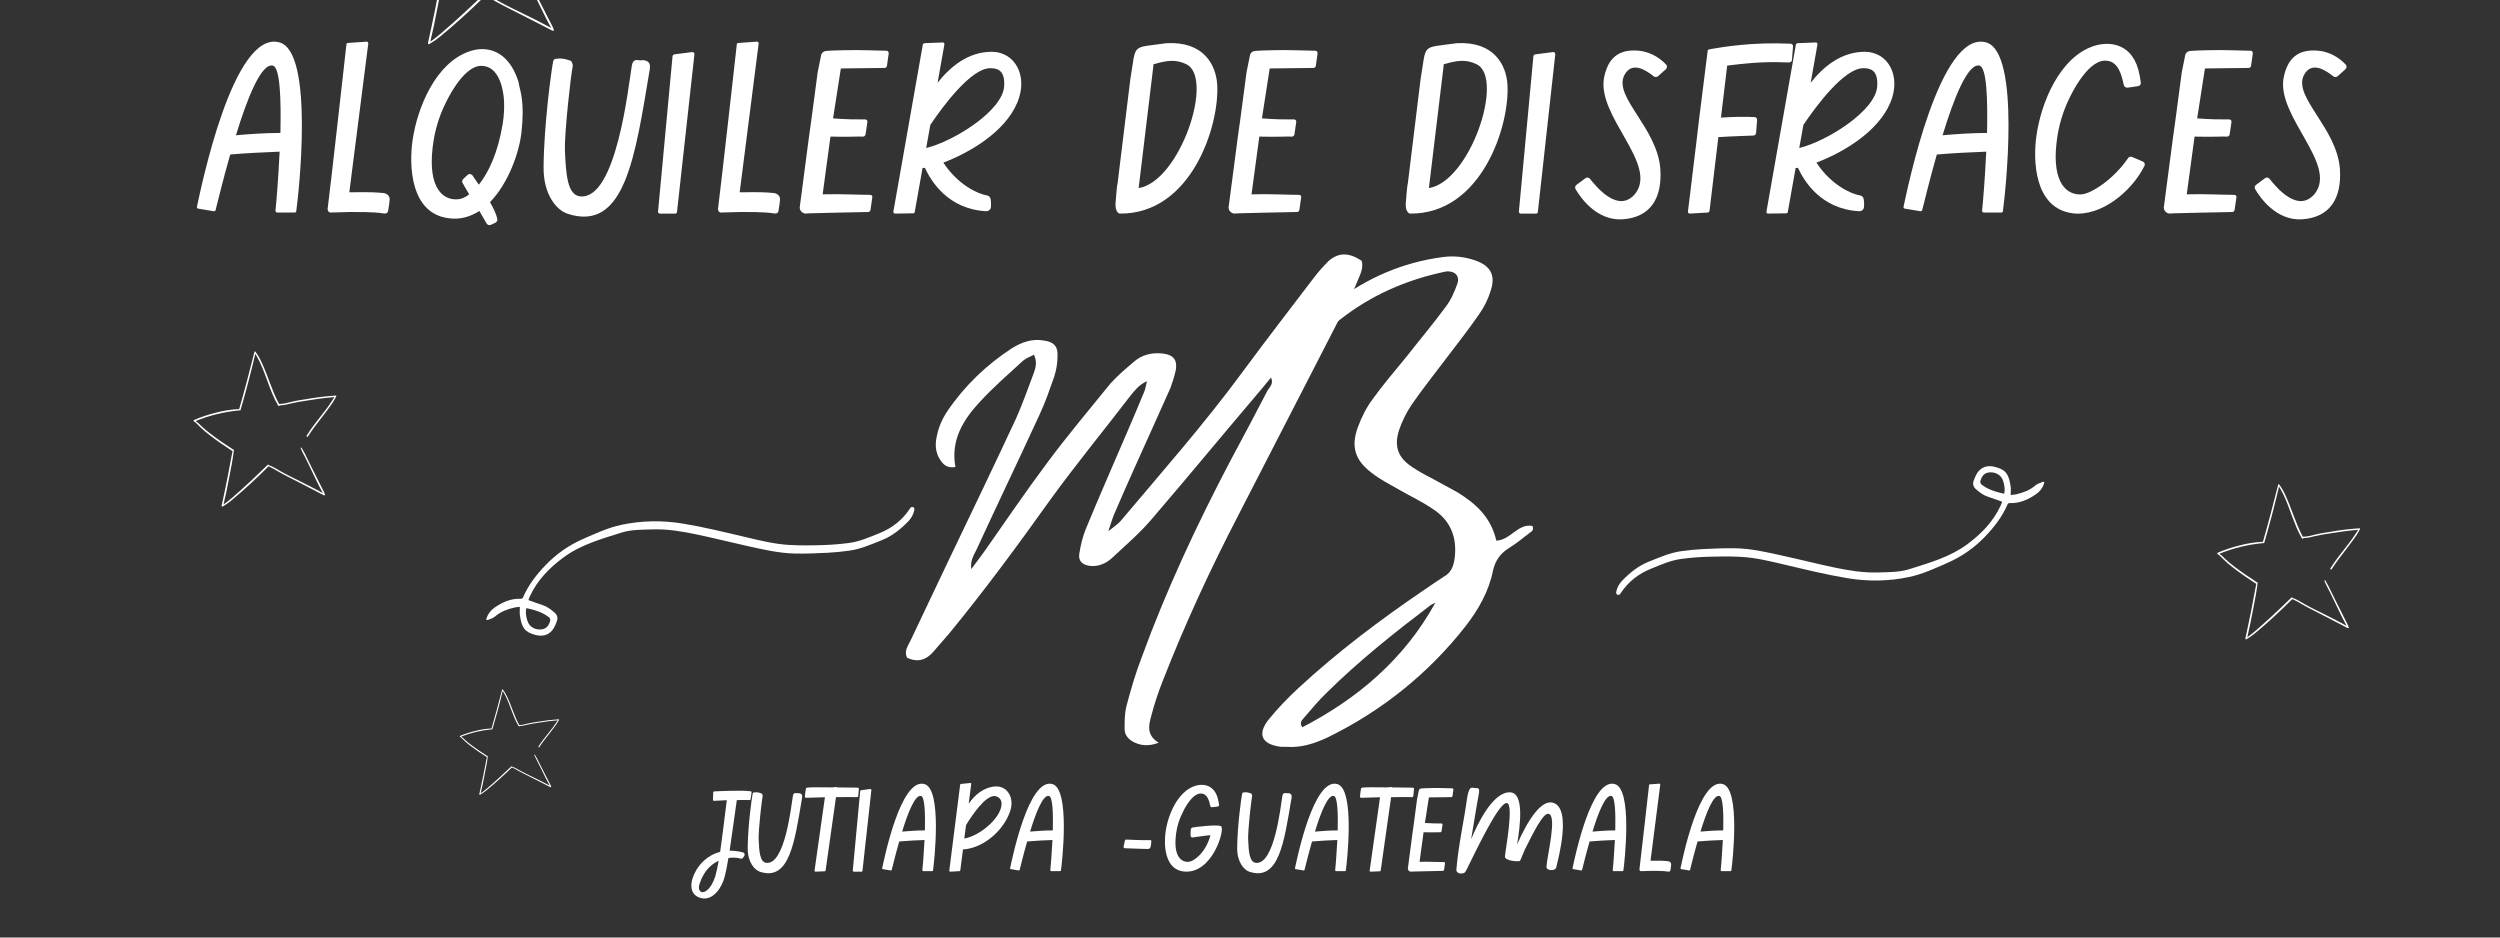 <svg xmlns="http://www.w3.org/2000/svg" xmlns:xlink="http://www.w3.org/1999/xlink" width="400" zoomAndPan="magnify" viewBox="0 0 300 112.5" height="150" preserveAspectRatio="xMidYMid meet" version="1.0"><rect x="0" y="0" width="300" height="112.5" fill="#333333" stroke="none"/><defs><g/><clipPath id="45365f1423"><path d="M 47.246 0 L 68.152 0 L 68.152 5.316 L 47.246 5.316 Z M 47.246 0 " clip-rule="nonzero"/></clipPath><clipPath id="3ff2a8b6cd"><path d="M 58.281 60.77 L 109.801 60.77 L 109.801 76.449 L 58.281 76.449 Z M 58.281 60.77 " clip-rule="nonzero"/></clipPath><clipPath id="3c385c2b67"><path d="M 193.867 55.77 L 245.387 55.77 L 245.387 71.449 L 193.867 71.449 Z M 193.867 55.77 " clip-rule="nonzero"/></clipPath><clipPath id="0233ec1356"><path d="M 266.066 58.062 L 283.242 58.062 L 283.242 76.73 L 266.066 76.73 Z M 266.066 58.062 " clip-rule="nonzero"/></clipPath><clipPath id="82adfe1b63"><path d="M 23.219 42.133 L 40.391 42.133 L 40.391 60.801 L 23.219 60.801 Z M 23.219 42.133 " clip-rule="nonzero"/></clipPath><clipPath id="be62e4eaf6"><path d="M 55.164 82.688 L 67.113 82.688 L 67.113 95.383 L 55.164 95.383 Z M 55.164 82.688 " clip-rule="nonzero"/></clipPath></defs><g clip-path="url(#45365f1423)"><path fill="#ffffff" d="M 68.016 -10.684 C 66.578 -10.594 65.148 -10.422 63.73 -10.172 C 63.039 -10.059 62.34 -9.969 61.656 -9.805 C 61.031 -9.652 60.398 -9.465 59.75 -9.473 C 58.695 -11.379 58.145 -13.5 57.203 -15.457 C 56.957 -16.012 56.648 -16.531 56.281 -17.016 C 56.223 -17.086 56.113 -17 56.145 -16.922 C 56.137 -16.914 56.133 -16.902 56.129 -16.891 C 55.426 -14.148 54.703 -11.414 53.906 -8.699 C 53.887 -8.73 53.859 -8.742 53.824 -8.742 C 52.699 -8.68 51.59 -8.504 50.5 -8.215 C 49.41 -7.953 48.352 -7.605 47.316 -7.168 C 47.281 -7.152 47.262 -7.121 47.262 -7.082 C 47.238 -7.035 47.246 -7.004 47.293 -6.977 C 47.473 -6.875 47.629 -6.75 47.766 -6.598 C 47.93 -6.441 48.086 -6.281 48.246 -6.125 C 48.672 -5.723 49.121 -5.348 49.594 -4.996 C 50.672 -4.164 51.805 -3.41 52.949 -2.676 C 52.812 -2.074 52.711 -1.465 52.598 -0.859 C 52.469 -0.188 52.34 0.488 52.207 1.164 C 51.941 2.5 51.648 3.828 51.355 5.16 C 51.344 5.223 51.367 5.266 51.422 5.293 C 51.48 5.32 51.527 5.309 51.566 5.258 C 52.023 4.992 52.457 4.691 52.859 4.352 C 53.305 3.992 53.746 3.621 54.18 3.242 C 55.062 2.48 55.926 1.691 56.777 0.891 C 57.266 0.434 57.746 -0.031 58.223 -0.496 C 58.707 -0.27 59.18 -0.02 59.637 0.262 C 60.141 0.555 60.664 0.812 61.184 1.074 C 62.27 1.629 63.359 2.172 64.441 2.73 C 65.062 3.047 65.68 3.375 66.301 3.688 C 66.43 3.754 66.543 3.562 66.414 3.492 L 66.375 3.473 C 66.406 3.434 66.414 3.395 66.387 3.352 C 65.836 2.262 65.266 1.18 64.723 0.086 C 64.453 -0.457 64.188 -0.996 63.91 -1.535 C 63.652 -2.094 63.363 -2.637 63.047 -3.164 C 63.02 -3.207 62.984 -3.215 62.941 -3.191 C 62.898 -3.164 62.887 -3.129 62.91 -3.086 C 63.148 -2.523 63.465 -1.984 63.738 -1.434 C 64.004 -0.891 64.273 -0.348 64.539 0.195 C 65.059 1.25 65.562 2.32 66.141 3.348 C 65.152 2.812 64.137 2.312 63.133 1.809 C 62.047 1.266 60.938 0.758 59.879 0.164 C 59.352 -0.133 58.832 -0.477 58.25 -0.66 C 58.23 -0.695 58.203 -0.719 58.16 -0.723 C 58.121 -0.73 58.086 -0.719 58.055 -0.691 C 56.402 0.906 54.719 2.473 52.969 3.961 C 52.539 4.328 52.098 4.68 51.637 5.004 C 51.945 3.742 52.203 2.469 52.445 1.191 C 52.699 -0.113 52.98 -1.43 53.145 -2.75 C 53.145 -2.754 53.145 -2.762 53.145 -2.766 C 53.148 -2.785 53.148 -2.801 53.152 -2.816 C 53.156 -2.871 53.113 -2.898 53.066 -2.898 C 51.91 -3.637 50.766 -4.395 49.672 -5.23 C 49.207 -5.574 48.766 -5.941 48.344 -6.336 C 48.109 -6.594 47.852 -6.824 47.566 -7.02 C 49.578 -7.828 51.668 -8.332 53.824 -8.539 C 53.863 -8.543 53.887 -8.559 53.906 -8.59 C 53.93 -8.547 53.969 -8.523 54.02 -8.527 C 54.07 -8.531 54.105 -8.559 54.121 -8.609 C 54.918 -11.281 55.637 -13.977 56.277 -16.695 C 56.504 -16.312 56.727 -15.93 56.922 -15.527 C 57.172 -15.02 57.387 -14.5 57.59 -13.973 C 57.992 -12.945 58.352 -11.898 58.785 -10.883 C 59.008 -10.363 59.258 -9.859 59.543 -9.367 C 59.547 -9.34 59.559 -9.32 59.578 -9.305 C 59.594 -9.277 59.609 -9.254 59.625 -9.227 C 59.652 -9.184 59.695 -9.164 59.746 -9.176 C 59.801 -9.191 59.828 -9.223 59.836 -9.277 C 60.43 -9.273 61.012 -9.43 61.59 -9.57 C 62.27 -9.734 62.965 -9.828 63.652 -9.938 C 65.039 -10.156 66.43 -10.363 67.832 -10.461 C 67.543 -10.035 67.273 -9.598 66.973 -9.18 C 66.613 -8.688 66.234 -8.211 65.855 -7.734 C 65.129 -6.816 64.391 -5.902 63.773 -4.906 C 63.699 -4.785 63.887 -4.676 63.965 -4.793 C 64.613 -5.801 65.355 -6.734 66.094 -7.672 C 66.445 -8.125 66.801 -8.582 67.137 -9.047 C 67.488 -9.504 67.801 -9.984 68.07 -10.496 C 68.145 -10.547 68.129 -10.691 68.016 -10.684 Z M 68.016 -10.684 " fill-opacity="1" fill-rule="nonzero"/></g><g clip-path="url(#3ff2a8b6cd)"><path fill="#ffffff" d="M 63.406 72.012 C 64 72.223 64.555 72.43 65.117 72.613 C 65.68 72.797 66.129 73.152 66.562 73.527 C 66.867 73.793 66.969 74.145 66.824 74.535 C 66.734 74.793 66.633 75.055 66.5 75.293 C 66.016 76.168 65.211 76.449 64.246 76.191 C 62.992 75.855 62.605 75.367 62.391 73.852 C 62.344 73.531 62.383 73.199 62.383 72.82 C 62.164 72.848 61.941 72.852 61.727 72.906 C 60.887 73.105 60.094 73.383 59.426 73.965 C 59.195 74.168 58.867 74.273 58.57 74.383 C 58.375 74.457 58.316 74.379 58.387 74.18 C 58.555 73.672 58.887 73.223 59.336 72.918 C 60.301 72.254 61.336 71.793 62.547 71.852 C 62.613 71.852 62.727 71.781 62.75 71.719 C 63.383 70.23 64.352 68.98 65.473 67.812 C 66.754 66.477 68.293 65.402 70.004 64.66 C 71.484 64.012 72.984 63.316 74.578 62.977 C 77.023 62.461 79.496 62.426 81.973 62.836 C 84.555 63.262 87.086 63.891 89.625 64.488 C 91.309 64.887 92.996 65.297 94.727 65.395 C 96.055 65.473 97.395 65.453 98.73 65.41 C 99.793 65.379 100.855 65.293 101.91 65.152 C 103.176 64.98 104.34 64.461 105.508 63.992 C 107.031 63.383 108.27 62.422 109.172 61.059 C 109.266 60.914 109.371 60.77 109.566 60.852 C 109.762 60.934 109.742 61.121 109.703 61.277 C 109.594 61.742 109.363 62.168 109.031 62.52 C 108.098 63.488 107.07 64.328 105.789 64.832 C 104.543 65.324 103.316 65.879 101.973 66.07 C 101.102 66.195 100.219 66.285 99.34 66.332 C 98.043 66.395 96.738 66.449 95.438 66.426 C 93.516 66.391 91.648 65.957 89.781 65.543 C 87.699 65.086 85.629 64.555 83.539 64.121 C 81.824 63.762 80.09 63.469 78.32 63.527 C 77.07 63.57 75.789 63.535 74.602 63.906 C 72.164 64.672 69.672 65.367 67.582 66.918 C 65.926 68.145 64.508 69.598 63.621 71.48 C 63.539 71.648 63.48 71.828 63.406 72.012 Z M 63.172 72.973 C 63.031 73.535 63.137 74.031 63.301 74.527 C 63.512 75.176 64.129 75.574 64.855 75.539 C 65.488 75.512 65.859 75.164 66.035 74.434 C 66.039 74.426 66.043 74.414 66.043 74.41 C 66 74.309 65.996 74.168 65.918 74.105 C 65.129 73.469 64.176 73.195 63.172 72.973 Z M 63.172 72.973 " fill-opacity="1" fill-rule="nonzero"/></g><g fill="#ffffff" fill-opacity="1"><g transform="translate(110.355, 77.073)"><g><path d="M 41.777 -30.258 C 40.312 -27.426 38.797 -24.598 37.285 -21.766 C 33.285 -14.152 29.625 -6.344 26.648 1.805 C 25.914 3.711 25.328 5.711 24.793 7.758 C 24.598 8.59 24.598 9.516 24.598 10.395 C 24.598 11.031 24.938 11.516 25.477 11.859 C 26.402 12.395 27.379 12.543 28.695 12.055 C 27.23 11.176 27.477 10.004 27.77 8.93 C 28.16 7.418 28.648 5.953 29.234 4.488 C 31.867 -2.246 34.895 -8.785 38.211 -15.18 C 42.359 -23.277 46.508 -31.281 50.656 -39.383 C 51.34 -40.703 52.023 -42.02 52.562 -43.387 C 52.855 -44.117 53.293 -44.898 53.051 -45.777 C 51.488 -46.801 50.266 -46.801 49.047 -45.727 C 48.363 -45.047 47.73 -44.312 47.145 -43.531 C 44.363 -39.871 41.531 -36.211 38.797 -32.504 C 34.211 -26.258 29.086 -20.449 24.109 -14.543 C 23.816 -14.203 23.426 -13.957 22.645 -13.324 C 23.035 -14.445 23.18 -15.082 23.473 -15.664 C 24.938 -19.082 26.5 -22.5 28.012 -25.867 C 28.695 -27.426 29.43 -28.988 30.113 -30.551 C 30.355 -31.234 30.598 -31.965 30.746 -32.699 C 30.941 -33.871 30.453 -34.504 29.184 -34.648 C 27.867 -34.797 26.648 -34.504 25.672 -33.625 C 24.695 -32.797 23.719 -31.965 22.887 -31.039 C 20.352 -27.914 17.766 -24.84 15.371 -21.621 C 12.738 -18.105 10.297 -14.496 7.758 -10.883 C 7.273 -10.199 6.734 -9.516 6.199 -8.785 C 6.051 -9.762 6.492 -10.445 6.832 -11.129 C 9.32 -16.543 11.906 -21.914 14.398 -27.328 C 15.082 -28.793 15.617 -30.355 16.152 -31.867 C 16.398 -32.648 16.543 -33.48 16.543 -34.262 C 16.641 -35.48 16.105 -36.066 14.887 -36.211 C 13.52 -36.457 12.25 -36.016 11.078 -35.285 C 8.004 -33.285 5.367 -30.746 3.32 -27.719 C 2.637 -26.695 2.195 -25.621 2 -24.402 C 1.855 -23.57 1.953 -22.742 2.391 -22.012 C 2.781 -21.375 3.27 -20.84 4.293 -21.035 C 3.711 -24.254 5.223 -26.695 7.223 -28.844 C 8.832 -30.598 10.641 -32.16 12.395 -33.773 C 12.738 -34.066 13.227 -34.262 13.715 -34.504 C 14.152 -33.625 13.91 -32.895 13.664 -32.211 C 12.98 -30.406 12.348 -28.598 11.566 -26.84 C 8.93 -21.18 6.199 -15.52 3.516 -9.906 C 2 -6.688 0.438 -3.465 -1.074 -0.242 C -1.367 0.391 -1.902 1.023 -1.512 1.855 C -0.242 2.441 0.781 2.148 1.66 1.121 C 2.293 0.391 2.93 -0.34 3.562 -1.074 C 7.809 -6.246 11.762 -11.613 15.664 -17.082 C 18.742 -21.328 22.109 -25.426 25.328 -29.625 C 25.816 -30.211 26.305 -30.891 27.281 -31.332 C 27.133 -30.746 27.086 -30.309 26.891 -29.918 C 26.258 -28.355 25.574 -26.793 24.891 -25.184 C 23.23 -21.328 21.523 -17.422 19.91 -13.52 C 19.57 -12.641 19.324 -11.664 19.18 -10.738 C 18.984 -9.809 19.473 -9.32 20.352 -9.176 C 21.473 -9.027 22.402 -9.469 23.18 -10.199 C 24.742 -11.664 26.402 -13.078 27.816 -14.738 C 32.258 -19.91 36.602 -25.184 41.043 -30.406 C 41.387 -30.844 41.777 -31.281 42.164 -31.77 C 42.508 -31.039 42.02 -30.648 41.777 -30.258 Z M 41.777 -30.258 "/></g></g></g><g fill="#ffffff" fill-opacity="1"><g transform="translate(151.496, 77.073)"><g><path d="M 7.613 -36.848 C 8.148 -37.434 8.59 -38.164 9.223 -38.652 C 12.98 -41.629 17.227 -43.484 21.863 -44.461 C 21.961 -44.461 22.012 -44.508 22.109 -44.508 C 23.133 -44.559 23.719 -43.922 23.375 -42.996 C 23.035 -42.02 22.598 -41.043 21.961 -40.215 C 20.449 -38.164 18.84 -36.262 17.277 -34.262 C 15.91 -32.602 14.496 -30.941 13.227 -29.184 C 12.492 -28.207 11.906 -27.035 11.469 -25.867 C 10.59 -23.523 11.078 -21.863 13.078 -20.352 C 14.105 -19.52 15.324 -18.938 16.496 -18.254 C 17.766 -17.52 19.129 -16.887 20.352 -16.055 C 22.598 -14.641 23.426 -12.543 23.035 -9.906 C 22.887 -9.027 22.598 -8.344 21.816 -7.906 C 20.984 -7.371 20.203 -6.832 19.422 -6.297 C 14.105 -2.684 8.98 1.172 4.293 5.516 C 3.027 6.688 1.855 7.906 0.781 9.223 C -0.684 11.031 -0.098 12.25 2.195 12.543 C 2.391 12.543 2.637 12.543 2.832 12.543 C 4.637 12.688 6.246 12.152 7.809 11.422 C 14.301 8.246 19.863 3.809 24.352 -1.902 C 25.914 -3.902 27.184 -6.148 27.672 -8.637 C 27.965 -9.859 28.551 -10.641 29.527 -11.273 C 30.406 -11.809 31.234 -12.492 32.062 -13.129 C 32.258 -13.273 32.602 -13.422 32.406 -13.957 C 30.648 -14.301 29.77 -12.25 28.062 -12.199 C 27.426 -14.984 25.621 -16.641 23.375 -18.008 C 22.352 -18.594 21.277 -19.129 20.254 -19.715 C 19.473 -20.105 18.691 -20.547 17.961 -21.035 C 16.25 -22.156 15.762 -23.523 16.398 -25.477 C 16.738 -26.5 17.277 -27.574 17.863 -28.453 C 19.129 -30.309 20.547 -32.062 21.863 -33.82 C 23.277 -35.676 24.695 -37.48 26.012 -39.383 C 26.598 -40.215 27.086 -41.191 27.379 -42.164 C 28.012 -44.02 27.379 -45.191 25.523 -45.824 C 24.254 -46.266 22.938 -46.41 21.57 -46.215 C 16.836 -45.582 12.543 -43.727 8.785 -40.848 C 7.906 -40.164 7.223 -39.238 6.59 -38.309 C 6.102 -37.676 5.906 -36.848 6.539 -35.723 C 7.027 -36.211 7.32 -36.504 7.613 -36.848 Z M 4.781 10.199 C 4.391 9.664 4.734 9.371 4.93 9.125 C 5.855 8.051 6.734 6.98 7.758 6.004 C 11.613 2.195 15.859 -1.172 20.156 -4.441 C 20.352 -4.586 20.547 -4.637 20.742 -4.734 C 17.031 2 11.469 6.734 4.781 10.199 Z M 4.781 10.199 "/></g></g></g><g fill="#ffffff" fill-opacity="1"><g transform="translate(184.965, 77.073)"><g/></g></g><g clip-path="url(#3c385c2b67)"><path fill="#ffffff" d="M 240.262 60.207 C 239.664 59.996 239.113 59.789 238.551 59.609 C 237.988 59.426 237.535 59.07 237.105 58.695 C 236.801 58.426 236.699 58.074 236.84 57.684 C 236.934 57.43 237.035 57.164 237.168 56.926 C 237.652 56.055 238.457 55.77 239.418 56.031 C 240.676 56.367 241.059 56.852 241.277 58.371 C 241.324 58.691 241.285 59.02 241.285 59.402 C 241.504 59.371 241.727 59.367 241.941 59.316 C 242.777 59.117 243.574 58.84 244.242 58.254 C 244.473 58.055 244.801 57.949 245.098 57.836 C 245.293 57.762 245.352 57.84 245.281 58.039 C 245.113 58.551 244.781 58.996 244.328 59.301 C 243.367 59.965 242.332 60.426 241.121 60.371 C 241.055 60.367 240.941 60.438 240.918 60.5 C 240.281 61.992 239.316 63.238 238.191 64.41 C 236.914 65.746 235.371 66.816 233.664 67.559 C 232.18 68.211 230.684 68.906 229.09 69.242 C 226.645 69.758 224.172 69.793 221.695 69.383 C 219.113 68.957 216.582 68.328 214.043 67.73 C 212.359 67.332 210.672 66.922 208.941 66.824 C 207.613 66.746 206.273 66.77 204.938 66.809 C 203.875 66.84 202.812 66.93 201.758 67.07 C 200.492 67.238 199.328 67.758 198.16 68.23 C 196.637 68.84 195.398 69.797 194.496 71.16 C 194.402 71.305 194.297 71.449 194.102 71.367 C 193.906 71.289 193.926 71.098 193.965 70.945 C 194.074 70.48 194.305 70.051 194.637 69.703 C 195.57 68.734 196.598 67.895 197.879 67.391 C 199.125 66.898 200.352 66.344 201.695 66.148 C 202.566 66.027 203.449 65.934 204.328 65.891 C 205.625 65.824 206.93 65.77 208.23 65.793 C 210.152 65.828 212.02 66.262 213.883 66.676 C 215.969 67.133 218.039 67.664 220.129 68.102 C 221.844 68.457 223.578 68.75 225.348 68.695 C 226.598 68.652 227.879 68.688 229.066 68.316 C 231.504 67.547 233.996 66.852 236.086 65.301 C 237.742 64.074 239.16 62.625 240.047 60.738 C 240.129 60.57 240.188 60.391 240.262 60.207 Z M 240.496 59.25 C 240.637 58.688 240.527 58.188 240.367 57.691 C 240.156 57.047 239.539 56.648 238.809 56.68 C 238.18 56.707 237.809 57.055 237.633 57.789 C 237.629 57.793 237.621 57.805 237.625 57.812 C 237.664 57.914 237.672 58.055 237.746 58.113 C 238.539 58.754 239.492 59.023 240.496 59.25 Z M 240.496 59.25 " fill-opacity="1" fill-rule="nonzero"/></g><g clip-path="url(#0233ec1356)"><path fill="#ffffff" d="M 283.129 63.395 C 281.945 63.473 280.773 63.613 279.605 63.824 C 279.039 63.918 278.465 63.992 277.906 64.129 C 277.391 64.258 276.871 64.41 276.34 64.406 C 275.473 62.82 275.02 61.051 274.246 59.418 C 274.043 58.957 273.789 58.523 273.488 58.121 C 273.441 58.062 273.352 58.133 273.379 58.195 C 273.371 58.207 273.367 58.215 273.363 58.227 C 272.789 60.512 272.195 62.789 271.539 65.051 C 271.523 65.027 271.5 65.012 271.473 65.016 C 270.547 65.066 269.637 65.215 268.742 65.453 C 267.848 65.672 266.977 65.961 266.125 66.328 C 266.098 66.34 266.082 66.363 266.082 66.398 C 266.062 66.438 266.07 66.465 266.105 66.484 C 266.254 66.57 266.383 66.676 266.496 66.805 C 266.629 66.934 266.758 67.066 266.891 67.195 C 267.242 67.531 267.609 67.844 267.996 68.137 C 268.883 68.828 269.812 69.457 270.754 70.07 C 270.641 70.57 270.559 71.078 270.461 71.582 C 270.359 72.145 270.254 72.707 270.145 73.27 C 269.926 74.383 269.684 75.492 269.445 76.602 C 269.434 76.652 269.453 76.688 269.5 76.711 C 269.547 76.734 269.586 76.723 269.617 76.68 C 269.992 76.461 270.348 76.211 270.68 75.926 C 271.047 75.625 271.406 75.316 271.762 75.004 C 272.488 74.367 273.199 73.711 273.898 73.043 C 274.297 72.66 274.691 72.273 275.082 71.887 C 275.484 72.074 275.871 72.285 276.246 72.516 C 276.66 72.762 277.09 72.977 277.516 73.195 C 278.41 73.656 279.301 74.109 280.191 74.574 C 280.703 74.84 281.207 75.109 281.719 75.371 C 281.824 75.426 281.918 75.27 281.812 75.211 L 281.777 75.191 C 281.805 75.164 281.809 75.129 281.789 75.094 C 281.336 74.184 280.871 73.285 280.422 72.371 C 280.203 71.922 279.98 71.469 279.754 71.02 C 279.543 70.555 279.305 70.102 279.047 69.664 C 279.023 69.625 278.996 69.621 278.957 69.641 C 278.922 69.664 278.914 69.691 278.934 69.727 C 279.129 70.199 279.391 70.648 279.613 71.105 C 279.832 71.555 280.051 72.008 280.27 72.461 C 280.695 73.344 281.113 74.234 281.59 75.09 C 280.773 74.641 279.941 74.227 279.117 73.805 C 278.227 73.355 277.312 72.93 276.445 72.434 C 276.012 72.188 275.586 71.902 275.109 71.75 C 275.062 71.672 275.012 71.664 274.945 71.727 C 273.59 73.055 272.207 74.359 270.77 75.602 C 270.414 75.906 270.055 76.199 269.676 76.469 C 269.926 75.418 270.137 74.355 270.34 73.293 C 270.547 72.203 270.777 71.109 270.91 70.008 C 270.914 70.004 270.914 70 270.914 69.996 C 270.914 69.98 270.918 69.965 270.918 69.953 C 270.926 69.906 270.887 69.883 270.852 69.887 C 269.898 69.27 268.957 68.637 268.062 67.941 C 267.68 67.656 267.316 67.348 266.969 67.02 C 266.777 66.805 266.566 66.613 266.332 66.449 C 267.984 65.777 269.699 65.355 271.473 65.184 C 271.504 65.18 271.523 65.168 271.539 65.141 C 271.559 65.18 271.59 65.195 271.633 65.191 C 271.672 65.191 271.703 65.168 271.715 65.125 C 272.367 62.898 272.957 60.652 273.484 58.387 C 273.672 58.707 273.855 59.027 274.016 59.363 C 274.219 59.785 274.398 60.219 274.566 60.656 C 274.895 61.512 275.191 62.383 275.547 63.23 C 275.727 63.664 275.934 64.086 276.168 64.492 C 276.168 64.516 276.18 64.535 276.199 64.547 C 276.211 64.566 276.223 64.59 276.234 64.609 C 276.258 64.648 276.293 64.664 276.336 64.652 C 276.379 64.641 276.402 64.613 276.41 64.57 C 276.898 64.57 277.375 64.441 277.848 64.324 C 278.406 64.188 278.977 64.109 279.543 64.02 C 280.684 63.836 281.824 63.664 282.977 63.582 C 282.738 63.938 282.52 64.301 282.27 64.648 C 281.973 65.059 281.664 65.457 281.352 65.855 C 280.754 66.617 280.152 67.383 279.645 68.211 C 279.582 68.312 279.738 68.406 279.801 68.305 C 280.332 67.465 280.945 66.688 281.547 65.906 C 281.84 65.527 282.129 65.148 282.406 64.762 C 282.695 64.379 282.949 63.977 283.172 63.555 C 283.234 63.508 283.219 63.391 283.129 63.395 Z M 283.129 63.395 " fill-opacity="1" fill-rule="nonzero"/></g><g fill="#ffffff" fill-opacity="1"><g transform="translate(23.629, 25.629)"><g><path d="M 9.926 -20.535 C 4.34 -22.129 0.469 -2.934 0 -0.812 C -0.031 -0.719 0.062 -0.594 0.156 -0.594 L 2.027 -0.281 C 2.152 -0.281 2.246 -0.344 2.246 -0.438 C 2.434 -1.125 3.09 -3.934 3.996 -7.086 C 5.648 -7.242 8.238 -7.367 9.926 -7.43 C 9.77 -4.152 9.52 -1.125 9.426 -0.344 C 9.426 -0.219 9.52 -0.125 9.645 -0.125 L 11.734 -0.125 C 11.828 -0.125 11.922 -0.188 11.922 -0.281 C 12.203 -2.246 14.109 -19.352 9.926 -20.535 Z M 4.684 -9.395 C 6.023 -13.797 7.711 -18.07 9.113 -17.758 C 9.988 -17.539 10.113 -13.703 10.02 -9.676 C 8.207 -9.676 5.961 -9.52 4.684 -9.395 Z M 4.684 -9.395 "/></g></g></g><g fill="#ffffff" fill-opacity="1"><g transform="translate(39.015, 25.629)"><g><path d="M 6.992 -2.465 C 5.086 -2.652 3.59 -2.527 2.902 -2.559 L 5.18 -20.414 C 5.18 -20.535 5.086 -20.66 4.961 -20.629 L 2.746 -20.473 C 2.652 -20.473 2.559 -20.414 2.559 -20.32 C 2.559 -20.32 0.688 -3.559 0.312 -0.656 C 0.25 -0.406 0.406 -0.125 0.656 -0.125 C 3.965 -0.25 5.961 -0.188 6.93 -0.031 C 7.242 0.031 7.492 0 7.555 -0.312 C 7.617 -0.688 7.711 -1.188 7.742 -1.684 C 7.773 -2.121 7.43 -2.402 6.992 -2.465 Z M 6.992 -2.465 "/></g></g></g><g fill="#ffffff" fill-opacity="1"><g transform="translate(48.939, 25.629)"><g><path d="M 13.641 -9.801 C 13.828 -11.484 13.828 -12.891 13.641 -14.078 C 13.547 -14.699 13.422 -15.012 13.266 -15.855 C 12.016 -19.758 9.301 -20.133 7.43 -19.477 C 3.371 -18.133 1.125 -12.734 0.562 -8.738 C 0.156 -5.867 0.25 0 4.93 0.562 C 6.273 0.75 7.523 0.375 8.582 -0.312 C 8.957 0.312 9.27 0.875 9.457 1.188 C 9.551 1.375 9.801 1.438 9.988 1.344 L 10.52 1.094 C 10.676 1 10.77 0.844 10.738 0.656 C 10.645 0.125 10.301 -0.594 9.863 -1.375 C 12.078 -3.652 13.391 -7.367 13.641 -9.801 Z M 7.773 -4.559 C 7.617 -4.773 7.336 -4.805 7.148 -4.621 L 6.648 -4.152 C 6.523 -4.027 6.461 -3.809 6.586 -3.652 C 6.742 -3.371 7.023 -2.871 7.367 -2.309 C 6.898 -1.934 6.43 -1.746 6.023 -1.715 C 4.246 -1.562 2.434 -2.996 2.965 -7.836 C 3.215 -10.113 3.871 -11.922 4.496 -13.172 C 4.527 -13.234 6.555 -17.727 8.801 -17.727 C 11.484 -17.727 11.547 -13.422 11.547 -13.422 C 11.578 -12.641 11.547 -11.797 11.391 -10.801 C 10.832 -7.367 9.707 -4.93 8.52 -3.465 C 8.207 -3.934 7.926 -4.309 7.773 -4.559 Z M 7.773 -4.559 "/></g></g></g><g fill="#ffffff" fill-opacity="1"><g transform="translate(64.762, 25.629)"><g><path d="M 12.453 -18.414 L 12.047 -18.383 C 11.578 -18.477 11.172 -18.508 11.047 -17.695 C 10.613 -14.98 9.176 -1.777 4.93 -2.059 C 3.309 -2.152 3.152 -4.715 3.027 -7.617 C 2.965 -9.801 3.777 -16.918 3.965 -17.664 C 3.996 -17.883 3.871 -18.289 3.684 -18.352 C 2.934 -18.602 2.59 -18.664 1.934 -18.57 C 1.777 -18.57 1.652 -18.414 1.621 -18.289 C 1.406 -17.23 0.5 -10.582 0.469 -5.555 C 0.438 -2.246 2.059 -0.375 3.371 0.031 C 10.238 2.246 11.453 -6.836 13.203 -17.262 C 13.359 -18.164 12.953 -18.32 12.453 -18.414 Z M 12.453 -18.414 "/></g></g></g><g fill="#ffffff" fill-opacity="1"><g transform="translate(78.775, 25.629)"><g><path d="M 4.309 -19.383 L 2.121 -19.102 C 2.027 -19.07 1.965 -19.008 1.934 -18.914 L 0.188 -0.219 C 0.188 -0.094 0.281 0 0.406 0 L 2.277 0 C 2.371 0 2.465 -0.094 2.465 -0.188 L 4.559 -19.133 C 4.559 -19.289 4.434 -19.383 4.309 -19.383 Z M 4.309 -19.383 "/></g></g></g><g fill="#ffffff" fill-opacity="1"><g transform="translate(85.86, 25.629)"><g><path d="M 6.992 -2.465 C 5.086 -2.652 3.59 -2.527 2.902 -2.559 L 5.18 -20.414 C 5.18 -20.535 5.086 -20.66 4.961 -20.629 L 2.746 -20.473 C 2.652 -20.473 2.559 -20.414 2.559 -20.32 C 2.559 -20.32 0.688 -3.559 0.312 -0.656 C 0.25 -0.406 0.406 -0.125 0.656 -0.125 C 3.965 -0.25 5.961 -0.188 6.93 -0.031 C 7.242 0.031 7.492 0 7.555 -0.312 C 7.617 -0.688 7.711 -1.188 7.742 -1.684 C 7.773 -2.121 7.43 -2.402 6.992 -2.465 Z M 6.992 -2.465 "/></g></g></g><g fill="#ffffff" fill-opacity="1"><g transform="translate(95.784, 25.629)"><g><path d="M 10.613 -19.539 C 9.707 -19.539 7.492 -19.664 5.43 -19.602 C 4.277 -19.57 4.152 -19.57 3.715 -19.539 C 3.684 -19.539 3.496 -19.539 3.309 -19.508 C 3.027 -19.477 2.777 -19.258 2.746 -18.977 C 2.59 -18.258 2.34 -16.98 2.34 -16.98 L 1.59 -11.328 L 1.281 -9.113 L 0.188 -0.781 C 0.156 -0.75 0.188 -0.719 0.188 -0.656 C 0.219 -0.312 0.5 -0.062 0.812 0 C 0.844 0 1.188 -0.031 1.344 -0.031 C 1.344 -0.031 7.523 -0.188 8.395 -0.188 C 8.52 -0.188 8.645 -0.281 8.676 -0.438 L 8.895 -1.965 C 8.926 -2.121 8.801 -2.246 8.645 -2.246 C 7.367 -2.246 5.055 -2.371 2.934 -2.309 L 3.871 -9.238 C 6.023 -9.176 7.117 -9.27 7.805 -9.238 C 7.926 -9.238 8.051 -9.363 8.082 -9.488 L 8.301 -10.988 C 8.332 -11.141 8.207 -11.297 8.051 -11.297 C 6.773 -11.297 5.836 -11.297 4.184 -11.422 L 5.117 -17.414 C 7.742 -17.445 9.551 -17.477 10.363 -17.477 C 10.488 -17.477 10.613 -17.57 10.645 -17.695 L 10.863 -19.227 C 10.863 -19.383 10.77 -19.539 10.613 -19.539 Z M 10.613 -19.539 "/></g></g></g><g fill="#ffffff" fill-opacity="1"><g transform="translate(107.02, 25.629)"><g><path d="M 11.984 -19.414 C 9.145 -19.414 6.992 -17.602 5.492 -15.699 L 6.305 -20.289 C 6.336 -20.414 6.242 -20.535 6.117 -20.535 L 3.902 -20.445 C 3.809 -20.414 3.715 -20.352 3.715 -20.258 L 0.188 -0.25 C 0.156 -0.125 0.25 0 0.375 0 L 2.559 -0.031 C 2.652 -0.031 2.746 -0.094 2.746 -0.188 L 3.684 -5.461 C 3.777 -5.461 3.871 -5.492 3.965 -5.492 C 4.715 -3.871 6.742 -0.531 11.328 -0.281 C 11.641 -0.281 11.891 -0.531 11.891 -0.812 C 11.922 -1.219 11.891 -1.5 11.859 -1.715 C 11.828 -1.965 11.641 -2.152 11.391 -2.184 C 10.395 -2.34 7.957 -3.402 6.18 -6.117 C 9.238 -7.273 13.578 -9.738 15.074 -13.359 C 16.387 -16.543 14.762 -19.414 11.984 -19.414 Z M 13.484 -15.355 C 13.391 -12.359 7.367 -8.645 4.121 -7.867 L 4.621 -10.645 C 6.148 -12.922 9.52 -17.445 11.797 -17.445 C 12.547 -17.445 13.578 -17.32 13.484 -15.355 Z M 13.484 -15.355 "/></g></g></g><g fill="#ffffff" fill-opacity="1"><g transform="translate(123.654, 25.629)"><g/></g></g><g fill="#ffffff" fill-opacity="1"><g transform="translate(133.422, 25.629)"><g><path d="M 12.641 -15.512 C 12.484 -17.82 11.047 -20.691 6.555 -20.445 C 2.215 -19.82 2.965 -20.535 2.215 -16.105 L 0.688 -3.621 C 0.594 -3.371 0.438 -1.156 0.438 -1.156 C 0.438 -1.094 0.375 -0.25 0.906 0 C 9.551 0.125 12.953 -10.613 12.641 -15.512 Z M 3.215 -3.059 L 4.961 -17.539 C 4.961 -17.57 4.992 -17.883 4.992 -17.914 C 6.492 -18.352 7.617 -18.57 8.957 -17.914 C 12.328 -16.23 8.145 -3.84 3.215 -3.059 Z M 3.215 -3.059 "/></g></g></g><g fill="#ffffff" fill-opacity="1"><g transform="translate(147.248, 25.629)"><g><path d="M 10.613 -19.539 C 9.707 -19.539 7.492 -19.664 5.43 -19.602 C 4.277 -19.57 4.152 -19.57 3.715 -19.539 C 3.684 -19.539 3.496 -19.539 3.309 -19.508 C 3.027 -19.477 2.777 -19.258 2.746 -18.977 C 2.59 -18.258 2.34 -16.98 2.34 -16.98 L 1.59 -11.328 L 1.281 -9.113 L 0.188 -0.781 C 0.156 -0.75 0.188 -0.719 0.188 -0.656 C 0.219 -0.312 0.5 -0.062 0.812 0 C 0.844 0 1.188 -0.031 1.344 -0.031 C 1.344 -0.031 7.523 -0.188 8.395 -0.188 C 8.52 -0.188 8.645 -0.281 8.676 -0.438 L 8.895 -1.965 C 8.926 -2.121 8.801 -2.246 8.645 -2.246 C 7.367 -2.246 5.055 -2.371 2.934 -2.309 L 3.871 -9.238 C 6.023 -9.176 7.117 -9.27 7.805 -9.238 C 7.926 -9.238 8.051 -9.363 8.082 -9.488 L 8.301 -10.988 C 8.332 -11.141 8.207 -11.297 8.051 -11.297 C 6.773 -11.297 5.836 -11.297 4.184 -11.422 L 5.117 -17.414 C 7.742 -17.445 9.551 -17.477 10.363 -17.477 C 10.488 -17.477 10.613 -17.57 10.645 -17.695 L 10.863 -19.227 C 10.863 -19.383 10.77 -19.539 10.613 -19.539 Z M 10.613 -19.539 "/></g></g></g><g fill="#ffffff" fill-opacity="1"><g transform="translate(158.483, 25.629)"><g/></g></g><g fill="#ffffff" fill-opacity="1"><g transform="translate(168.252, 25.629)"><g><path d="M 12.641 -15.512 C 12.484 -17.82 11.047 -20.691 6.555 -20.445 C 2.215 -19.82 2.965 -20.535 2.215 -16.105 L 0.688 -3.621 C 0.594 -3.371 0.438 -1.156 0.438 -1.156 C 0.438 -1.094 0.375 -0.25 0.906 0 C 9.551 0.125 12.953 -10.613 12.641 -15.512 Z M 3.215 -3.059 L 4.961 -17.539 C 4.961 -17.57 4.992 -17.883 4.992 -17.914 C 6.492 -18.352 7.617 -18.57 8.957 -17.914 C 12.328 -16.23 8.145 -3.84 3.215 -3.059 Z M 3.215 -3.059 "/></g></g></g><g fill="#ffffff" fill-opacity="1"><g transform="translate(182.077, 25.629)"><g><path d="M 4.309 -19.383 L 2.121 -19.102 C 2.027 -19.07 1.965 -19.008 1.934 -18.914 L 0.188 -0.219 C 0.188 -0.094 0.281 0 0.406 0 L 2.277 0 C 2.371 0 2.465 -0.094 2.465 -0.188 L 4.559 -19.133 C 4.559 -19.289 4.434 -19.383 4.309 -19.383 Z M 4.309 -19.383 "/></g></g></g><g fill="#ffffff" fill-opacity="1"><g transform="translate(189.162, 25.629)"><g><path d="M 9.801 -16.48 L 10.738 -17.32 C 10.895 -17.445 10.926 -17.727 10.77 -17.883 C 10.27 -18.414 9.145 -19.383 7.523 -19.539 C 5.023 -19.789 3.809 -18.602 3.34 -16.387 C 2.371 -11.703 9.863 -5.93 7.055 -2.371 C 5.055 0 2.496 -3.09 1.621 -4.184 C 1.5 -4.34 1.25 -4.371 1.094 -4.246 L 0 -3.434 C -0.156 -3.309 -0.188 -3.09 -0.094 -2.934 C 0.469 -1.965 2.402 0.875 5.523 0.688 C 8.895 0.469 10.301 -1.84 10.082 -5.305 C 9.738 -10.27 4.465 -13.953 5.742 -16.574 C 6.68 -18.445 8.52 -17.074 9.27 -16.48 C 9.426 -16.355 9.645 -16.355 9.801 -16.48 Z M 9.801 -16.48 "/></g></g></g><g fill="#ffffff" fill-opacity="1"><g transform="translate(202.207, 25.629)"><g><path d="M 12.672 -20.383 C 7.957 -20.598 4.496 -19.977 3.184 -19.758 C 3.121 -19.758 3.09 -19.758 3.059 -19.727 L 2.871 -19.695 C 2.777 -19.695 2.715 -19.633 2.715 -19.539 L 1.684 -11.328 L 1.406 -8.957 L 0.344 -0.219 C 0.344 -0.094 0.438 0 0.562 0 L 2.715 -0.125 C 2.84 -0.125 2.902 -0.219 2.934 -0.312 L 3.996 -9.176 C 6.086 -9.301 7.617 -9.332 8.207 -9.363 C 8.363 -9.363 8.488 -9.488 8.52 -9.645 L 8.645 -11.234 C 8.645 -11.422 8.52 -11.578 8.363 -11.578 C 7.086 -11.641 5.68 -11.609 4.309 -11.516 L 5.055 -17.758 C 9.551 -18.352 11.453 -18.133 12.516 -18.133 C 12.672 -18.164 12.828 -18.258 12.828 -18.445 L 12.953 -20.039 C 12.984 -20.227 12.859 -20.352 12.672 -20.383 Z M 12.672 -20.383 "/></g></g></g><g fill="#ffffff" fill-opacity="1"><g transform="translate(211.789, 25.629)"><g><path d="M 11.984 -19.414 C 9.145 -19.414 6.992 -17.602 5.492 -15.699 L 6.305 -20.289 C 6.336 -20.414 6.242 -20.535 6.117 -20.535 L 3.902 -20.445 C 3.809 -20.414 3.715 -20.352 3.715 -20.258 L 0.188 -0.25 C 0.156 -0.125 0.25 0 0.375 0 L 2.559 -0.031 C 2.652 -0.031 2.746 -0.094 2.746 -0.188 L 3.684 -5.461 C 3.777 -5.461 3.871 -5.492 3.965 -5.492 C 4.715 -3.871 6.742 -0.531 11.328 -0.281 C 11.641 -0.281 11.891 -0.531 11.891 -0.812 C 11.922 -1.219 11.891 -1.5 11.859 -1.715 C 11.828 -1.965 11.641 -2.152 11.391 -2.184 C 10.395 -2.34 7.957 -3.402 6.18 -6.117 C 9.238 -7.273 13.578 -9.738 15.074 -13.359 C 16.387 -16.543 14.762 -19.414 11.984 -19.414 Z M 13.484 -15.355 C 13.391 -12.359 7.367 -8.645 4.121 -7.867 L 4.621 -10.645 C 6.148 -12.922 9.52 -17.445 11.797 -17.445 C 12.547 -17.445 13.578 -17.32 13.484 -15.355 Z M 13.484 -15.355 "/></g></g></g><g fill="#ffffff" fill-opacity="1"><g transform="translate(228.423, 25.629)"><g><path d="M 9.926 -20.535 C 4.34 -22.129 0.469 -2.934 0 -0.812 C -0.031 -0.719 0.062 -0.594 0.156 -0.594 L 2.027 -0.281 C 2.152 -0.281 2.246 -0.344 2.246 -0.438 C 2.434 -1.125 3.09 -3.934 3.996 -7.086 C 5.648 -7.242 8.238 -7.367 9.926 -7.43 C 9.77 -4.152 9.52 -1.125 9.426 -0.344 C 9.426 -0.219 9.52 -0.125 9.645 -0.125 L 11.734 -0.125 C 11.828 -0.125 11.922 -0.188 11.922 -0.281 C 12.203 -2.246 14.109 -19.352 9.926 -20.535 Z M 4.684 -9.395 C 6.023 -13.797 7.711 -18.07 9.113 -17.758 C 9.988 -17.539 10.113 -13.703 10.02 -9.676 C 8.207 -9.676 5.961 -9.52 4.684 -9.395 Z M 4.684 -9.395 "/></g></g></g><g fill="#ffffff" fill-opacity="1"><g transform="translate(243.809, 25.629)"><g><path d="M 6.023 -2.309 C 4.246 -2.152 2.434 -3.621 2.965 -8.426 C 3.215 -10.738 3.871 -12.516 4.496 -13.797 C 4.527 -13.859 6.555 -18.352 8.801 -18.352 C 10.395 -18.352 10.77 -16.668 11.047 -15.418 C 11.109 -15.23 11.266 -15.105 11.484 -15.105 L 12.766 -15.293 C 12.984 -15.324 13.141 -15.543 13.078 -15.762 C 13.047 -15.918 13.016 -16.324 12.953 -16.543 C 12.266 -20.504 9.301 -20.723 7.43 -20.102 C 3.371 -18.758 1.125 -13.359 0.562 -9.332 C 0.156 -6.461 0.25 -0.625 4.93 -0.031 C 8.301 0.375 11.984 -2.621 13.516 -5.711 C 13.641 -5.898 13.547 -6.148 13.328 -6.242 L 12.016 -6.805 C 11.859 -6.867 11.672 -6.805 11.578 -6.68 C 9.801 -4.059 7.117 -2.402 6.023 -2.309 Z M 6.023 -2.309 "/></g></g></g><g fill="#ffffff" fill-opacity="1"><g transform="translate(259.476, 25.629)"><g><path d="M 10.613 -19.539 C 9.707 -19.539 7.492 -19.664 5.43 -19.602 C 4.277 -19.57 4.152 -19.57 3.715 -19.539 C 3.684 -19.539 3.496 -19.539 3.309 -19.508 C 3.027 -19.477 2.777 -19.258 2.746 -18.977 C 2.59 -18.258 2.34 -16.98 2.34 -16.98 L 1.59 -11.328 L 1.281 -9.113 L 0.188 -0.781 C 0.156 -0.75 0.188 -0.719 0.188 -0.656 C 0.219 -0.312 0.5 -0.062 0.812 0 C 0.844 0 1.188 -0.031 1.344 -0.031 C 1.344 -0.031 7.523 -0.188 8.395 -0.188 C 8.52 -0.188 8.645 -0.281 8.676 -0.438 L 8.895 -1.965 C 8.926 -2.121 8.801 -2.246 8.645 -2.246 C 7.367 -2.246 5.055 -2.371 2.934 -2.309 L 3.871 -9.238 C 6.023 -9.176 7.117 -9.27 7.805 -9.238 C 7.926 -9.238 8.051 -9.363 8.082 -9.488 L 8.301 -10.988 C 8.332 -11.141 8.207 -11.297 8.051 -11.297 C 6.773 -11.297 5.836 -11.297 4.184 -11.422 L 5.117 -17.414 C 7.742 -17.445 9.551 -17.477 10.363 -17.477 C 10.488 -17.477 10.613 -17.57 10.645 -17.695 L 10.863 -19.227 C 10.863 -19.383 10.77 -19.539 10.613 -19.539 Z M 10.613 -19.539 "/></g></g></g><g fill="#ffffff" fill-opacity="1"><g transform="translate(270.711, 25.629)"><g><path d="M 9.801 -16.48 L 10.738 -17.32 C 10.895 -17.445 10.926 -17.727 10.77 -17.883 C 10.27 -18.414 9.145 -19.383 7.523 -19.539 C 5.023 -19.789 3.809 -18.602 3.34 -16.387 C 2.371 -11.703 9.863 -5.93 7.055 -2.371 C 5.055 0 2.496 -3.09 1.621 -4.184 C 1.5 -4.34 1.25 -4.371 1.094 -4.246 L 0 -3.434 C -0.156 -3.309 -0.188 -3.09 -0.094 -2.934 C 0.469 -1.965 2.402 0.875 5.523 0.688 C 8.895 0.469 10.301 -1.84 10.082 -5.305 C 9.738 -10.27 4.465 -13.953 5.742 -16.574 C 6.68 -18.445 8.52 -17.074 9.27 -16.48 C 9.426 -16.355 9.645 -16.355 9.801 -16.48 Z M 9.801 -16.48 "/></g></g></g><g fill="#ffffff" fill-opacity="1"><g transform="translate(83.608, 104.601)"><g><path d="M 6.469 -9.648 C 5.465 -9.793 2.73 -9.664 2.109 -9.633 C 2.027 -9.633 1.98 -9.57 1.98 -9.508 C 1.965 -9.297 1.949 -8.898 1.949 -8.645 C 1.934 -8.547 2.012 -8.484 2.094 -8.5 C 2.539 -8.531 3.066 -8.562 3.609 -8.578 C 3.418 -7.062 2.922 -3.051 2.812 -2.379 C 1.23 -1.98 0.32 -0.832 -0.062 -0.176 C -0.848 1.168 -0.941 2.621 0.289 3.098 C 1.66 3.625 2.746 2.348 3.227 1.023 C 3.402 0.527 3.609 -0.48 3.801 -1.645 C 4.457 -1.742 5 -1.645 5.273 -1.566 C 5.398 -1.535 5.512 -1.582 5.574 -1.695 L 5.703 -1.902 C 5.816 -2.062 5.719 -2.27 5.543 -2.316 C 4.969 -2.461 4.426 -2.523 3.945 -2.523 C 4.152 -3.82 4.617 -7.301 4.809 -8.594 C 5.512 -8.613 6.086 -8.594 6.328 -8.594 C 6.406 -8.594 6.453 -8.645 6.469 -8.723 L 6.582 -9.488 C 6.598 -9.57 6.551 -9.633 6.469 -9.648 Z M 2.223 0.574 C 1.66 2.285 0.801 2.59 0.543 2.43 C 0.223 2.254 0.191 1.871 0.367 1.375 C 0.879 -0.129 1.758 -0.91 2.637 -1.309 C 2.492 -0.527 2.348 0.145 2.223 0.574 Z M 2.223 0.574 "/></g></g></g><g fill="#ffffff" fill-opacity="1"><g transform="translate(89.486, 104.601)"><g><path d="M 6.375 -9.426 L 6.168 -9.41 C 5.926 -9.457 5.719 -9.473 5.656 -9.059 C 5.434 -7.668 4.695 -0.91 2.523 -1.055 C 1.695 -1.102 1.613 -2.414 1.551 -3.898 C 1.52 -5.016 1.934 -8.66 2.027 -9.043 C 2.047 -9.156 1.98 -9.363 1.887 -9.395 C 1.5 -9.523 1.324 -9.555 0.992 -9.508 C 0.91 -9.508 0.848 -9.426 0.832 -9.363 C 0.719 -8.82 0.254 -5.418 0.238 -2.844 C 0.223 -1.148 1.055 -0.191 1.727 0.016 C 5.242 1.148 5.863 -3.5 6.758 -8.836 C 6.84 -9.297 6.629 -9.379 6.375 -9.426 Z M 6.375 -9.426 "/></g></g></g><g fill="#ffffff" fill-opacity="1"><g transform="translate(96.659, 104.601)"><g><path d="M 6.262 -10.082 C 5.449 -10.082 4.602 -10.098 3.785 -10.113 C 3.77 -10.145 3.738 -10.16 3.691 -10.16 L 3.211 -10.113 C 1.773 -10.129 0.574 -10.145 0.176 -10.082 C 0.098 -10.066 0.047 -10.016 0.047 -9.938 C 0.031 -9.809 -0.031 -9.508 -0.078 -9.043 C -0.098 -8.93 -0.016 -8.867 0.098 -8.867 C 0.91 -8.898 1.66 -8.914 2.332 -8.93 L 1.086 -0.129 C 1.086 -0.047 1.133 0 1.199 0 L 2.316 -0.047 C 2.363 -0.047 2.398 -0.078 2.414 -0.145 L 3.66 -8.945 C 4.953 -8.965 5.816 -8.945 6.168 -8.945 C 6.246 -8.945 6.328 -9.012 6.328 -9.09 L 6.406 -9.906 C 6.422 -10 6.359 -10.082 6.262 -10.082 Z M 6.262 -10.082 "/></g></g></g><g fill="#ffffff" fill-opacity="1"><g transform="translate(102.234, 104.601)"><g><path d="M 2.203 -9.922 L 1.086 -9.777 C 1.039 -9.762 1.008 -9.73 0.992 -9.684 L 0.098 -0.113 C 0.098 -0.047 0.145 0 0.207 0 L 1.168 0 C 1.215 0 1.262 -0.047 1.262 -0.098 L 2.332 -9.793 C 2.332 -9.875 2.27 -9.922 2.203 -9.922 Z M 2.203 -9.922 "/></g></g></g><g fill="#ffffff" fill-opacity="1"><g transform="translate(105.86, 104.601)"><g><path d="M 5.082 -10.512 C 2.223 -11.328 0.238 -1.5 0 -0.414 C -0.016 -0.367 0.031 -0.305 0.078 -0.305 L 1.039 -0.145 C 1.102 -0.145 1.148 -0.176 1.148 -0.223 C 1.246 -0.574 1.582 -2.012 2.047 -3.625 C 2.891 -3.707 4.219 -3.77 5.082 -3.801 C 5 -2.125 4.871 -0.574 4.824 -0.176 C 4.824 -0.113 4.871 -0.062 4.938 -0.062 L 6.008 -0.062 C 6.055 -0.062 6.102 -0.098 6.102 -0.145 C 6.246 -1.148 7.223 -9.906 5.082 -10.512 Z M 2.398 -4.809 C 3.082 -7.062 3.945 -9.25 4.664 -9.09 C 5.113 -8.98 5.176 -7.016 5.129 -4.953 C 4.203 -4.953 3.051 -4.871 2.398 -4.809 Z M 2.398 -4.809 "/></g></g></g><g fill="#ffffff" fill-opacity="1"><g transform="translate(113.736, 104.601)"><g><path d="M 5.734 -10.227 C 4.281 -10.145 3.211 -9.172 2.508 -8.164 L 2.812 -10.527 C 2.828 -10.594 2.766 -10.656 2.699 -10.641 L 1.582 -10.527 C 1.535 -10.527 1.484 -10.496 1.484 -10.449 L 0.176 -0.113 C 0.176 -0.047 0.223 0 0.289 0 L 1.391 -0.062 C 1.453 -0.062 1.484 -0.113 1.5 -0.16 L 1.82 -2.668 C 4.027 -2.781 6.551 -4.664 7.461 -7.191 C 8.051 -8.852 7.156 -10.289 5.734 -10.227 Z M 6.453 -8.066 C 6.359 -6.453 3.898 -4.312 1.98 -3.977 L 2.188 -5.594 C 3.004 -6.918 4.457 -9.027 5.543 -9.074 C 5.926 -9.09 6.504 -8.789 6.453 -8.066 Z M 6.453 -8.066 "/></g></g></g><g fill="#ffffff" fill-opacity="1"><g transform="translate(121.212, 104.601)"><g><path d="M 5.082 -10.512 C 2.223 -11.328 0.238 -1.5 0 -0.414 C -0.016 -0.367 0.031 -0.305 0.078 -0.305 L 1.039 -0.145 C 1.102 -0.145 1.148 -0.176 1.148 -0.223 C 1.246 -0.574 1.582 -2.012 2.047 -3.625 C 2.891 -3.707 4.219 -3.77 5.082 -3.801 C 5 -2.125 4.871 -0.574 4.824 -0.176 C 4.824 -0.113 4.871 -0.062 4.938 -0.062 L 6.008 -0.062 C 6.055 -0.062 6.102 -0.098 6.102 -0.145 C 6.246 -1.148 7.223 -9.906 5.082 -10.512 Z M 2.398 -4.809 C 3.082 -7.062 3.945 -9.25 4.664 -9.09 C 5.113 -8.98 5.176 -7.016 5.129 -4.953 C 4.203 -4.953 3.051 -4.871 2.398 -4.809 Z M 2.398 -4.809 "/></g></g></g><g fill="#ffffff" fill-opacity="1"><g transform="translate(129.087, 104.601)"><g/></g></g><g fill="#ffffff" fill-opacity="1"><g transform="translate(134.087, 104.601)"><g><path d="M 4.027 -3.164 C 4.043 -3.293 4.059 -3.449 4.074 -3.625 C 4.09 -3.707 4.043 -3.785 3.961 -3.785 C 3.066 -3.754 1.453 -3.836 1.039 -3.852 C 0.957 -3.852 0.91 -3.801 0.895 -3.707 C 0.863 -3.578 0.816 -3.355 0.75 -3.035 C 0.719 -2.922 0.781 -2.812 0.879 -2.812 C 1.66 -2.797 3.066 -2.715 3.691 -2.73 C 3.93 -2.746 3.961 -2.859 4.027 -3.164 Z M 4.027 -3.164 "/></g></g></g><g fill="#ffffff" fill-opacity="1"><g transform="translate(139.582, 104.601)"><g><path d="M 6.965 -5.434 C 6.68 -5.719 3.82 -5.367 3.469 -5.289 C 3.242 -5.223 3.293 -4.633 3.293 -4.297 C 3.293 -4.188 3.387 -4.09 3.516 -4.105 C 3.82 -4.137 4.984 -4.328 5.672 -4.379 C 5.113 -2.238 3.645 -1.23 3.082 -1.184 C 2.172 -1.102 1.246 -1.836 1.52 -4.312 C 1.645 -5.496 1.98 -6.406 2.316 -7.047 C 2.316 -7.094 3.355 -9.379 4.504 -9.379 C 5.32 -9.379 5.512 -8.516 5.656 -7.875 C 5.688 -7.781 5.785 -7.715 5.879 -7.734 L 6.535 -7.812 C 6.645 -7.828 6.727 -7.941 6.711 -8.051 C 6.68 -8.133 6.664 -8.355 6.629 -8.453 C 6.277 -10.48 4.762 -10.609 3.801 -10.289 C 1.742 -9.602 0.574 -6.84 0.289 -4.777 C 0.078 -3.309 0.129 -0.223 2.523 -0.016 C 5.879 0.289 7.414 -4.984 6.965 -5.434 Z M 6.965 -5.434 "/></g></g></g><g fill="#ffffff" fill-opacity="1"><g transform="translate(148.225, 104.601)"><g><path d="M 6.375 -9.426 L 6.168 -9.41 C 5.926 -9.457 5.719 -9.473 5.656 -9.059 C 5.434 -7.668 4.695 -0.91 2.523 -1.055 C 1.695 -1.102 1.613 -2.414 1.551 -3.898 C 1.52 -5.016 1.934 -8.66 2.027 -9.043 C 2.047 -9.156 1.98 -9.363 1.887 -9.395 C 1.5 -9.523 1.324 -9.555 0.992 -9.508 C 0.91 -9.508 0.848 -9.426 0.832 -9.363 C 0.719 -8.82 0.254 -5.418 0.238 -2.844 C 0.223 -1.148 1.055 -0.191 1.727 0.016 C 5.242 1.148 5.863 -3.5 6.758 -8.836 C 6.84 -9.297 6.629 -9.379 6.375 -9.426 Z M 6.375 -9.426 "/></g></g></g><g fill="#ffffff" fill-opacity="1"><g transform="translate(155.397, 104.601)"><g><path d="M 5.082 -10.512 C 2.223 -11.328 0.238 -1.5 0 -0.414 C -0.016 -0.367 0.031 -0.305 0.078 -0.305 L 1.039 -0.145 C 1.102 -0.145 1.148 -0.176 1.148 -0.223 C 1.246 -0.574 1.582 -2.012 2.047 -3.625 C 2.891 -3.707 4.219 -3.77 5.082 -3.801 C 5 -2.125 4.871 -0.574 4.824 -0.176 C 4.824 -0.113 4.871 -0.062 4.938 -0.062 L 6.008 -0.062 C 6.055 -0.062 6.102 -0.098 6.102 -0.145 C 6.246 -1.148 7.223 -9.906 5.082 -10.512 Z M 2.398 -4.809 C 3.082 -7.062 3.945 -9.25 4.664 -9.09 C 5.113 -8.98 5.176 -7.016 5.129 -4.953 C 4.203 -4.953 3.051 -4.871 2.398 -4.809 Z M 2.398 -4.809 "/></g></g></g><g fill="#ffffff" fill-opacity="1"><g transform="translate(163.273, 104.601)"><g><path d="M 6.262 -10.082 C 5.449 -10.082 4.602 -10.098 3.785 -10.113 C 3.77 -10.145 3.738 -10.16 3.691 -10.16 L 3.211 -10.113 C 1.773 -10.129 0.574 -10.145 0.176 -10.082 C 0.098 -10.066 0.047 -10.016 0.047 -9.938 C 0.031 -9.809 -0.031 -9.508 -0.078 -9.043 C -0.098 -8.93 -0.016 -8.867 0.098 -8.867 C 0.91 -8.898 1.66 -8.914 2.332 -8.93 L 1.086 -0.129 C 1.086 -0.047 1.133 0 1.199 0 L 2.316 -0.047 C 2.363 -0.047 2.398 -0.078 2.414 -0.145 L 3.66 -8.945 C 4.953 -8.965 5.816 -8.945 6.168 -8.945 C 6.246 -8.945 6.328 -9.012 6.328 -9.09 L 6.406 -9.906 C 6.422 -10 6.359 -10.082 6.262 -10.082 Z M 6.262 -10.082 "/></g></g></g><g fill="#ffffff" fill-opacity="1"><g transform="translate(168.848, 104.601)"><g><path d="M 5.434 -10 C 4.969 -10 3.836 -10.066 2.781 -10.035 C 2.188 -10.016 2.125 -10.016 1.902 -10 C 1.887 -10 1.789 -10 1.695 -9.984 C 1.551 -9.969 1.422 -9.859 1.406 -9.715 C 1.324 -9.348 1.199 -8.691 1.199 -8.691 L 0.816 -5.801 L 0.656 -4.664 L 0.098 -0.398 C 0.078 -0.383 0.098 -0.367 0.098 -0.336 C 0.113 -0.16 0.254 -0.031 0.414 0 C 0.43 0 0.605 -0.016 0.688 -0.016 C 0.688 -0.016 3.852 -0.098 4.297 -0.098 C 4.363 -0.098 4.426 -0.145 4.441 -0.223 L 4.555 -1.008 C 4.57 -1.086 4.504 -1.148 4.426 -1.148 C 3.77 -1.148 2.59 -1.215 1.5 -1.184 L 1.98 -4.73 C 3.082 -4.695 3.645 -4.746 3.996 -4.73 C 4.059 -4.73 4.121 -4.793 4.137 -4.855 L 4.25 -5.625 C 4.266 -5.703 4.203 -5.785 4.121 -5.785 C 3.469 -5.785 2.988 -5.785 2.141 -5.848 L 2.621 -8.914 C 3.961 -8.93 4.891 -8.945 5.305 -8.945 C 5.367 -8.945 5.434 -8.996 5.449 -9.059 L 5.559 -9.84 C 5.559 -9.922 5.512 -10 5.434 -10 Z M 5.434 -10 "/></g></g></g><g fill="#ffffff" fill-opacity="1"><g transform="translate(174.599, 104.601)"><g><path d="M 12.141 -0.496 C 12.352 -1.359 14.109 -7.812 11.664 -8.293 C 10.402 -8.547 8.883 -6.52 7.43 -3.227 C 7.445 -3.371 7.332 -2.637 7.367 -2.781 C 7.941 -5.941 8.242 -9.441 6.629 -9.523 C 4.52 -9.617 2.652 -5.609 1.934 -3.883 C 2.172 -5.207 2.605 -8.035 2.844 -9.234 C 3.004 -10.051 2.812 -10.035 2.43 -10.035 C 2.027 -10.035 1.66 -10.496 1.391 -8.418 C 1.117 -6.344 0.352 -2.875 0.16 -0.129 C 0.367 0.414 1.07 0.16 1.07 0.16 C 1.07 0.16 1.07 0.16 1.07 0.145 C 1.133 0.191 1.309 -0.047 1.438 -0.336 C 2.605 -2.684 5.223 -8.242 6.199 -8.242 C 7.141 -8.242 5.992 -2.285 5.992 -1.805 C 5.992 -1.324 7.445 -1.184 7.766 -1.277 C 7.797 -1.293 7.828 -1.344 7.859 -1.406 L 8.387 -2.668 C 9.426 -4.73 10.543 -6.996 11.184 -6.949 C 12.336 -6.855 11.023 -1.773 10.977 -0.59 C 10.961 -0.078 12.047 -0.062 12.141 -0.496 Z M 12.141 -0.496 "/></g></g></g><g fill="#ffffff" fill-opacity="1"><g transform="translate(188.704, 104.601)"><g><path d="M 5.082 -10.512 C 2.223 -11.328 0.238 -1.5 0 -0.414 C -0.016 -0.367 0.031 -0.305 0.078 -0.305 L 1.039 -0.145 C 1.102 -0.145 1.148 -0.176 1.148 -0.223 C 1.246 -0.574 1.582 -2.012 2.047 -3.625 C 2.891 -3.707 4.219 -3.77 5.082 -3.801 C 5 -2.125 4.871 -0.574 4.824 -0.176 C 4.824 -0.113 4.871 -0.062 4.938 -0.062 L 6.008 -0.062 C 6.055 -0.062 6.102 -0.098 6.102 -0.145 C 6.246 -1.148 7.223 -9.906 5.082 -10.512 Z M 2.398 -4.809 C 3.082 -7.062 3.945 -9.25 4.664 -9.09 C 5.113 -8.98 5.176 -7.016 5.129 -4.953 C 4.203 -4.953 3.051 -4.871 2.398 -4.809 Z M 2.398 -4.809 "/></g></g></g><g fill="#ffffff" fill-opacity="1"><g transform="translate(196.579, 104.601)"><g><path d="M 3.578 -1.262 C 2.605 -1.359 1.836 -1.293 1.484 -1.309 L 2.652 -10.449 C 2.652 -10.512 2.605 -10.578 2.539 -10.562 L 1.406 -10.48 C 1.359 -10.48 1.309 -10.449 1.309 -10.402 C 1.309 -10.402 0.352 -1.82 0.16 -0.336 C 0.129 -0.207 0.207 -0.062 0.336 -0.062 C 2.027 -0.129 3.051 -0.098 3.547 -0.016 C 3.707 0.016 3.836 0 3.867 -0.16 C 3.898 -0.352 3.945 -0.605 3.961 -0.863 C 3.977 -1.086 3.801 -1.23 3.578 -1.262 Z M 3.578 -1.262 "/></g></g></g><g fill="#ffffff" fill-opacity="1"><g transform="translate(201.659, 104.601)"><g><path d="M 5.082 -10.512 C 2.223 -11.328 0.238 -1.5 0 -0.414 C -0.016 -0.367 0.031 -0.305 0.078 -0.305 L 1.039 -0.145 C 1.102 -0.145 1.148 -0.176 1.148 -0.223 C 1.246 -0.574 1.582 -2.012 2.047 -3.625 C 2.891 -3.707 4.219 -3.77 5.082 -3.801 C 5 -2.125 4.871 -0.574 4.824 -0.176 C 4.824 -0.113 4.871 -0.062 4.938 -0.062 L 6.008 -0.062 C 6.055 -0.062 6.102 -0.098 6.102 -0.145 C 6.246 -1.148 7.223 -9.906 5.082 -10.512 Z M 2.398 -4.809 C 3.082 -7.062 3.945 -9.25 4.664 -9.09 C 5.113 -8.98 5.176 -7.016 5.129 -4.953 C 4.203 -4.953 3.051 -4.871 2.398 -4.809 Z M 2.398 -4.809 "/></g></g></g><g clip-path="url(#82adfe1b63)"><path fill="#ffffff" d="M 40.277 47.469 C 39.098 47.543 37.922 47.688 36.758 47.895 C 36.191 47.988 35.617 48.062 35.055 48.203 C 34.543 48.328 34.023 48.484 33.492 48.477 C 32.625 46.891 32.172 45.121 31.398 43.492 C 31.195 43.027 30.941 42.594 30.641 42.191 C 30.59 42.133 30.504 42.203 30.531 42.27 C 30.523 42.277 30.52 42.289 30.516 42.297 C 29.941 44.582 29.344 46.863 28.691 49.125 C 28.676 49.098 28.652 49.086 28.625 49.09 C 27.699 49.141 26.789 49.285 25.895 49.527 C 25 49.746 24.125 50.035 23.277 50.398 C 23.246 50.414 23.234 50.438 23.234 50.473 C 23.211 50.508 23.219 50.535 23.258 50.559 C 23.406 50.641 23.535 50.746 23.648 50.875 C 23.781 51.004 23.91 51.137 24.043 51.27 C 24.391 51.605 24.762 51.918 25.148 52.207 C 26.031 52.902 26.965 53.531 27.906 54.141 C 27.793 54.641 27.707 55.152 27.613 55.656 C 27.508 56.219 27.406 56.781 27.293 57.34 C 27.078 58.453 26.836 59.562 26.598 60.672 C 26.586 60.727 26.602 60.762 26.652 60.785 C 26.699 60.805 26.738 60.797 26.77 60.754 C 27.145 60.535 27.5 60.281 27.832 60 C 28.199 59.699 28.559 59.391 28.914 59.074 C 29.641 58.438 30.352 57.781 31.051 57.113 C 31.449 56.734 31.844 56.348 32.234 55.957 C 32.633 56.148 33.023 56.355 33.398 56.59 C 33.812 56.832 34.242 57.047 34.668 57.27 C 35.559 57.73 36.453 58.184 37.344 58.645 C 37.855 58.91 38.359 59.184 38.871 59.445 C 38.977 59.5 39.066 59.34 38.961 59.281 L 38.93 59.266 C 38.957 59.234 38.961 59.199 38.941 59.164 C 38.488 58.258 38.02 57.355 37.574 56.445 C 37.352 55.992 37.133 55.539 36.906 55.09 C 36.695 54.625 36.457 54.176 36.195 53.734 C 36.176 53.699 36.145 53.691 36.109 53.715 C 36.074 53.734 36.066 53.766 36.086 53.801 C 36.281 54.27 36.543 54.719 36.766 55.176 C 36.984 55.629 37.203 56.082 37.422 56.535 C 37.848 57.414 38.262 58.309 38.738 59.16 C 37.926 58.715 37.094 58.301 36.266 57.879 C 35.379 57.426 34.465 57.004 33.598 56.508 C 33.164 56.262 32.734 55.977 32.258 55.82 C 32.215 55.742 32.164 55.734 32.098 55.797 C 30.738 57.129 29.359 58.434 27.922 59.676 C 27.566 59.98 27.203 60.27 26.824 60.539 C 27.078 59.488 27.289 58.43 27.492 57.367 C 27.699 56.277 27.93 55.18 28.062 54.082 C 28.062 54.074 28.066 54.07 28.066 54.066 C 28.066 54.051 28.07 54.039 28.07 54.023 C 28.074 53.98 28.039 53.957 28 53.957 C 27.051 53.344 26.109 52.707 25.215 52.012 C 24.832 51.727 24.469 51.422 24.121 51.09 C 23.93 50.875 23.715 50.688 23.48 50.52 C 25.137 49.852 26.852 49.43 28.625 49.258 C 28.652 49.254 28.676 49.238 28.691 49.211 C 28.711 49.25 28.742 49.27 28.781 49.266 C 28.824 49.262 28.852 49.238 28.867 49.199 C 29.52 46.969 30.109 44.723 30.637 42.461 C 30.824 42.781 31.008 43.098 31.168 43.434 C 31.371 43.855 31.547 44.289 31.715 44.727 C 32.047 45.586 32.34 46.457 32.699 47.305 C 32.879 47.738 33.086 48.156 33.32 48.566 C 33.32 48.586 33.332 48.605 33.352 48.621 C 33.363 48.641 33.375 48.66 33.387 48.684 C 33.41 48.719 33.445 48.734 33.488 48.723 C 33.531 48.715 33.555 48.688 33.559 48.641 C 34.047 48.645 34.527 48.516 35 48.398 C 35.559 48.262 36.129 48.184 36.695 48.09 C 37.836 47.906 38.977 47.734 40.125 47.656 C 39.891 48.008 39.668 48.375 39.422 48.723 C 39.125 49.133 38.816 49.531 38.504 49.926 C 37.906 50.691 37.301 51.453 36.793 52.285 C 36.73 52.387 36.887 52.477 36.953 52.379 C 37.484 51.539 38.094 50.762 38.699 49.977 C 38.992 49.602 39.281 49.223 39.555 48.832 C 39.848 48.453 40.102 48.051 40.324 47.625 C 40.387 47.582 40.371 47.465 40.277 47.469 Z M 40.277 47.469 " fill-opacity="1" fill-rule="nonzero"/></g><g clip-path="url(#be62e4eaf6)"><path fill="#ffffff" d="M 67.031 86.316 C 66.211 86.367 65.395 86.465 64.582 86.605 C 64.188 86.668 63.789 86.719 63.398 86.812 C 63.043 86.898 62.68 87.008 62.312 87.004 C 61.707 85.922 61.395 84.719 60.855 83.609 C 60.715 83.297 60.539 83 60.328 82.727 C 60.293 82.688 60.23 82.734 60.25 82.781 C 60.246 82.785 60.242 82.793 60.242 82.801 C 59.84 84.352 59.426 85.902 58.973 87.441 C 58.961 87.422 58.945 87.414 58.926 87.418 C 58.281 87.453 57.648 87.551 57.027 87.715 C 56.402 87.863 55.797 88.062 55.207 88.309 C 55.188 88.316 55.176 88.332 55.176 88.355 C 55.16 88.383 55.168 88.402 55.195 88.414 C 55.297 88.473 55.387 88.547 55.465 88.633 C 55.555 88.719 55.648 88.809 55.738 88.898 C 55.98 89.129 56.238 89.34 56.508 89.539 C 57.125 90.012 57.77 90.438 58.426 90.852 C 58.348 91.195 58.289 91.539 58.223 91.883 C 58.148 92.266 58.078 92.648 58 93.027 C 57.848 93.785 57.684 94.539 57.516 95.293 C 57.508 95.328 57.52 95.355 57.555 95.371 C 57.586 95.383 57.613 95.379 57.637 95.348 C 57.898 95.199 58.145 95.027 58.375 94.836 C 58.629 94.633 58.879 94.422 59.129 94.207 C 59.633 93.773 60.125 93.328 60.613 92.875 C 60.891 92.617 61.164 92.352 61.438 92.09 C 61.715 92.215 61.984 92.359 62.246 92.52 C 62.535 92.684 62.832 92.828 63.129 92.98 C 63.75 93.293 64.371 93.602 64.992 93.918 C 65.344 94.098 65.695 94.281 66.051 94.461 C 66.125 94.496 66.188 94.391 66.117 94.348 L 66.094 94.336 C 66.113 94.316 66.117 94.293 66.102 94.27 C 65.785 93.652 65.461 93.039 65.152 92.418 C 64.996 92.113 64.844 91.805 64.688 91.5 C 64.539 91.184 64.375 90.875 64.191 90.578 C 64.176 90.551 64.156 90.547 64.133 90.562 C 64.109 90.578 64.102 90.598 64.117 90.621 C 64.25 90.941 64.434 91.246 64.586 91.559 C 64.742 91.863 64.895 92.172 65.047 92.48 C 65.34 93.078 65.629 93.688 65.961 94.266 C 65.395 93.961 64.816 93.68 64.242 93.395 C 63.621 93.086 62.988 92.801 62.383 92.461 C 62.082 92.293 61.785 92.102 61.453 91.996 C 61.422 91.941 61.387 91.938 61.344 91.98 C 60.398 92.883 59.438 93.77 58.438 94.617 C 58.191 94.824 57.938 95.02 57.676 95.203 C 57.852 94.488 57.996 93.77 58.137 93.047 C 58.281 92.305 58.441 91.559 58.535 90.812 C 58.535 90.809 58.535 90.805 58.535 90.801 C 58.539 90.793 58.539 90.781 58.539 90.773 C 58.543 90.742 58.52 90.727 58.492 90.727 C 57.832 90.309 57.176 89.879 56.555 89.406 C 56.289 89.211 56.035 89.004 55.793 88.777 C 55.66 88.633 55.512 88.504 55.348 88.391 C 56.5 87.934 57.691 87.648 58.926 87.531 C 58.945 87.531 58.961 87.52 58.973 87.5 C 58.984 87.527 59.008 87.539 59.035 87.539 C 59.066 87.535 59.086 87.52 59.094 87.492 C 59.547 85.977 59.961 84.449 60.324 82.91 C 60.453 83.129 60.582 83.344 60.695 83.57 C 60.836 83.859 60.961 84.152 61.078 84.453 C 61.305 85.035 61.512 85.629 61.758 86.203 C 61.883 86.5 62.027 86.785 62.191 87.062 C 62.191 87.078 62.199 87.09 62.211 87.098 C 62.223 87.113 62.23 87.125 62.238 87.141 C 62.254 87.168 62.277 87.176 62.309 87.168 C 62.34 87.164 62.355 87.145 62.359 87.113 C 62.699 87.113 63.031 87.027 63.359 86.949 C 63.75 86.855 64.145 86.801 64.539 86.738 C 65.332 86.613 66.125 86.496 66.926 86.441 C 66.762 86.684 66.609 86.934 66.434 87.168 C 66.23 87.445 66.016 87.719 65.797 87.988 C 65.383 88.508 64.961 89.023 64.609 89.59 C 64.566 89.66 64.672 89.723 64.719 89.652 C 65.086 89.082 65.512 88.555 65.934 88.023 C 66.137 87.766 66.336 87.508 66.527 87.242 C 66.73 86.984 66.91 86.711 67.062 86.422 C 67.105 86.391 67.098 86.312 67.031 86.316 Z M 67.031 86.316 " fill-opacity="1" fill-rule="nonzero"/></g></svg>